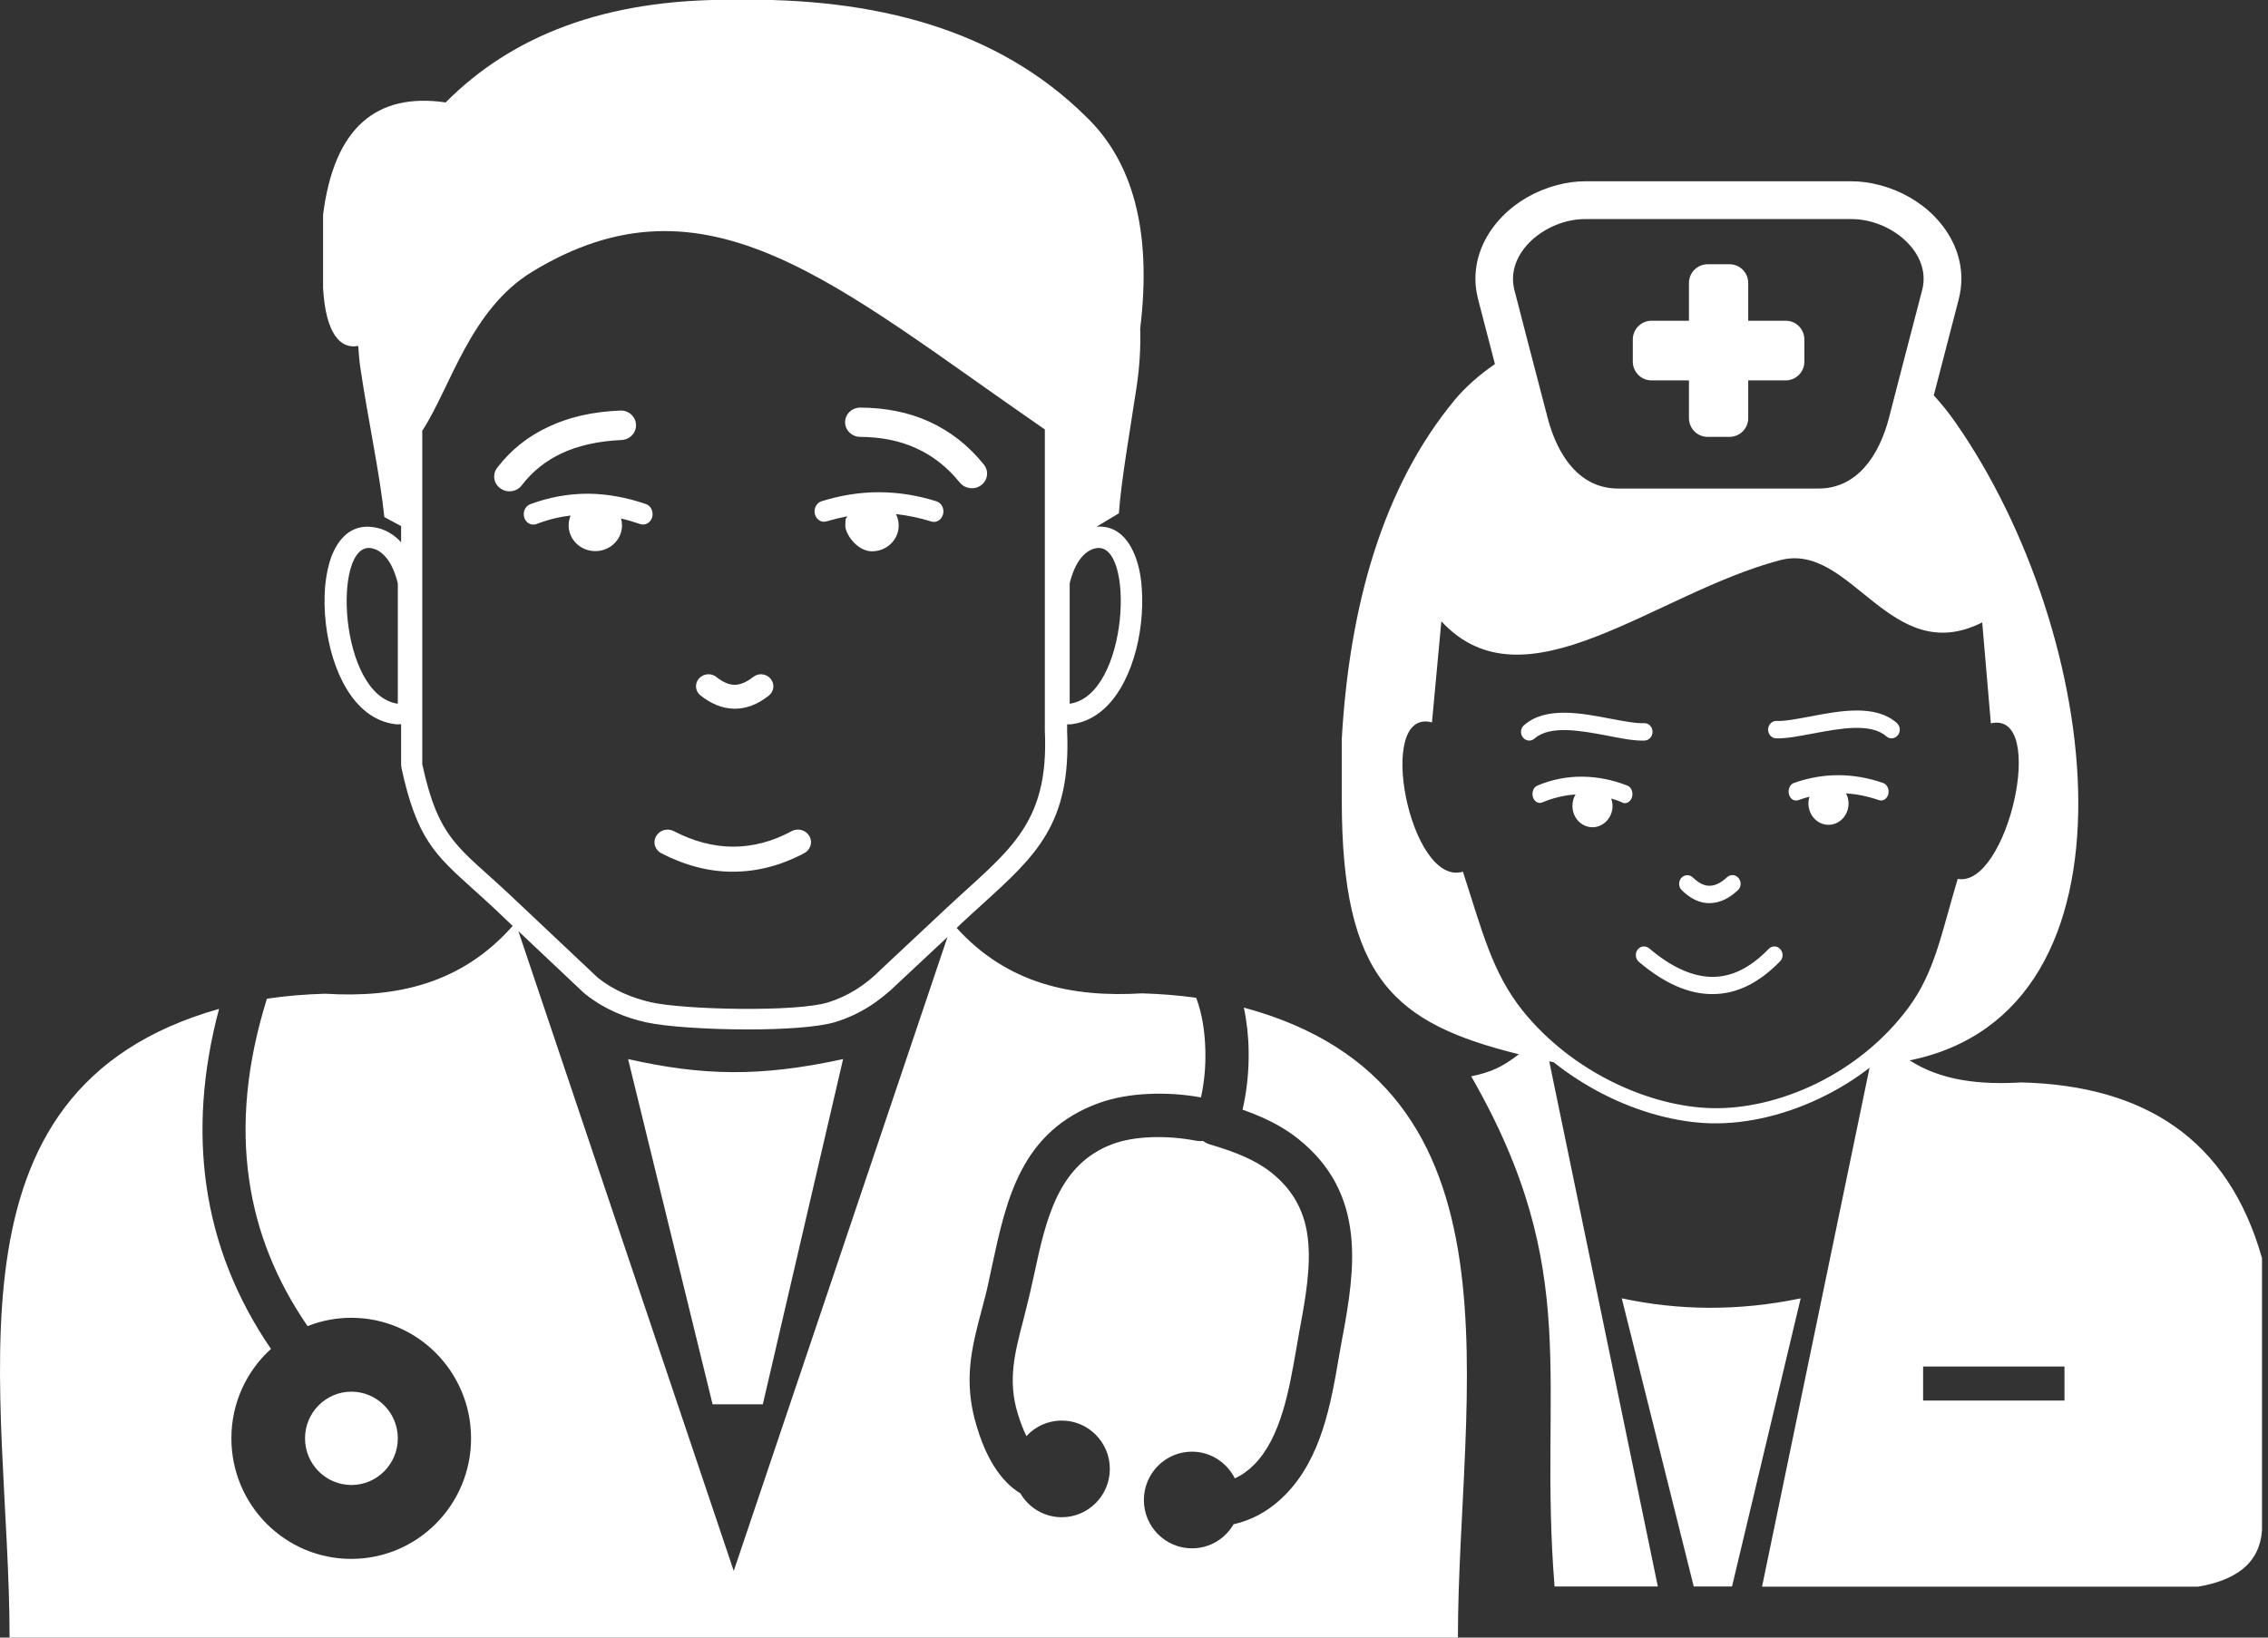 <svg width="90" height="65" viewBox="0 0 90 65" fill="none" xmlns="http://www.w3.org/2000/svg">
<rect x="0" y="0" width="90" height="65" fill="#333333" stroke="none"/>
<g clip-path="url(#clip0_367_262)">
<path fill-rule="evenodd" clip-rule="evenodd" d="M42.448 27.932V23.154C42.66 22.287 43.055 21.838 43.5 21.758C45.049 21.486 44.793 27.601 42.448 27.932ZM57.197 24.661C60.513 28.248 65.641 23.551 70.638 22.235C73.472 21.486 74.999 26.55 78.659 24.705L79.002 28.711C81.274 28.189 79.659 35.253 77.687 34.885C77.037 37.047 76.788 38.568 75.729 40.001C73.742 42.677 70.521 44.044 67.942 43.985C65.51 43.934 62.413 42.589 60.426 40.119C59.206 38.597 58.811 36.929 58.052 34.599C55.948 35.231 54.538 28.064 56.824 28.674L57.197 24.661ZM71.602 13.474V14.356C71.602 14.767 71.266 15.098 70.864 15.098H69.374V16.598C69.374 17.009 69.038 17.34 68.636 17.34H67.76C67.351 17.34 67.022 17.002 67.022 16.598V15.098H65.532C65.123 15.098 64.794 14.76 64.794 14.356V13.474C64.794 13.062 65.13 12.731 65.532 12.731H67.022V11.232C67.022 10.82 67.358 10.489 67.76 10.489H68.636C69.045 10.489 69.374 10.827 69.374 11.232V12.731H70.857C71.266 12.724 71.602 13.062 71.602 13.474ZM62.895 7.196H73.479C73.845 7.196 74.225 7.248 74.604 7.351C75.422 7.564 76.197 8.005 76.767 8.593C77.417 9.262 77.833 10.114 77.833 11.07C77.833 11.327 77.797 11.607 77.724 11.893L76.737 15.693C77.037 16.024 77.329 16.377 77.592 16.759C83.429 25.109 85.372 40.141 75.78 42.089C77.059 42.912 78.615 43.059 80.222 42.964C85.05 43.089 88.418 45.169 89.769 49.961V60.546C89.762 61.81 89.017 62.678 87.22 62.979H69.922L74.188 42.383C73.647 42.802 73.07 43.162 72.479 43.463C70.966 44.235 69.352 44.617 67.92 44.588C66.569 44.559 65.028 44.154 63.574 43.405C62.909 43.059 62.259 42.648 61.653 42.162L61.478 42.126L65.787 62.971H61.689C61.032 54.842 62.865 50.527 58.38 42.721C59.169 42.559 59.615 42.353 60.272 41.846C55.334 40.619 53.245 38.862 53.245 31.754V29.328C53.552 24.014 54.881 19.31 57.73 15.87C58.154 15.363 58.694 14.885 59.323 14.451L58.658 11.893C58.585 11.607 58.548 11.327 58.548 11.07C58.548 10.114 58.965 9.262 59.615 8.593C60.185 8.005 60.959 7.564 61.777 7.351C62.15 7.248 62.529 7.196 62.895 7.196ZM62.895 8.696H73.479C75.021 8.696 76.664 10.011 76.277 11.511L75.488 14.539L74.962 16.576C74.575 18.075 73.699 19.391 72.165 19.391H64.21C62.675 19.391 61.799 18.075 61.412 16.576L60.652 13.665L60.097 11.518C59.71 10.019 61.353 8.696 62.895 8.696ZM76.314 54.239H81.924V55.592H76.314V54.239ZM67.212 62.971L64.356 51.534C66.591 52.012 68.95 52.056 71.456 51.534L68.731 62.971H67.212ZM66.737 35.334C66.606 35.209 66.598 34.988 66.715 34.849C66.839 34.709 67.044 34.702 67.175 34.827C67.409 35.054 67.635 35.165 67.847 35.157C68.067 35.157 68.293 35.04 68.534 34.819C68.673 34.694 68.877 34.709 68.994 34.856C69.111 35.003 69.097 35.216 68.958 35.341C68.6 35.672 68.234 35.841 67.847 35.848C67.475 35.856 67.095 35.687 66.737 35.334ZM75.269 28.696C75.408 28.821 75.43 29.035 75.313 29.181C75.196 29.328 74.992 29.351 74.853 29.226C74.232 28.682 73.005 28.917 71.945 29.115C71.39 29.218 70.886 29.321 70.477 29.306C70.294 29.299 70.156 29.137 70.163 28.946C70.17 28.755 70.324 28.608 70.499 28.616C70.835 28.63 71.31 28.535 71.829 28.439C73.026 28.211 74.422 27.947 75.269 28.696ZM63.939 31.695C63.968 31.784 63.99 31.886 63.99 31.989C63.99 32.452 63.633 32.835 63.194 32.835C62.756 32.835 62.398 32.46 62.398 31.989C62.398 31.82 62.442 31.666 62.522 31.534C62.084 31.563 61.638 31.666 61.2 31.85C61.047 31.916 60.879 31.813 60.827 31.629C60.776 31.445 60.857 31.24 61.01 31.181C61.602 30.931 62.201 30.821 62.8 30.828C63.399 30.835 63.99 30.953 64.575 31.181C64.728 31.24 64.816 31.438 64.765 31.629C64.714 31.813 64.553 31.923 64.4 31.864C64.246 31.791 64.093 31.739 63.939 31.695ZM71.807 31.622C71.777 31.71 71.763 31.798 71.763 31.894C71.763 32.357 72.121 32.739 72.559 32.739C72.997 32.739 73.355 32.364 73.355 31.894C73.355 31.747 73.319 31.607 73.253 31.489C73.684 31.519 74.122 31.607 74.568 31.762C74.721 31.813 74.889 31.703 74.933 31.519C74.977 31.328 74.889 31.137 74.728 31.078C74.129 30.872 73.538 30.769 72.946 30.769C72.355 30.769 71.77 30.872 71.186 31.078C71.032 31.129 70.945 31.328 70.989 31.519C71.032 31.71 71.193 31.813 71.354 31.762C71.5 31.71 71.653 31.659 71.807 31.622ZM60.893 29.314C60.754 29.439 60.55 29.417 60.433 29.27C60.316 29.123 60.338 28.902 60.477 28.785C61.331 28.035 62.719 28.299 63.91 28.527C64.429 28.623 64.903 28.718 65.24 28.704C65.422 28.696 65.568 28.843 65.576 29.035C65.583 29.226 65.444 29.387 65.261 29.395C64.86 29.409 64.348 29.314 63.8 29.203C62.749 29.005 61.521 28.77 60.893 29.314ZM65.035 38.178C64.896 38.061 64.874 37.84 64.984 37.693C65.093 37.546 65.305 37.524 65.444 37.642C66.335 38.399 67.175 38.774 67.964 38.774C68.739 38.774 69.476 38.399 70.185 37.664C70.316 37.532 70.521 37.532 70.645 37.671C70.769 37.811 70.769 38.024 70.638 38.156C69.805 39.016 68.914 39.457 67.964 39.457C67.022 39.465 66.05 39.038 65.035 38.178ZM13.945 55.239C14.96 55.239 15.786 56.069 15.786 57.091C15.786 58.113 14.96 58.943 13.945 58.943C12.93 58.943 12.104 58.113 12.104 57.091C12.104 56.069 12.93 55.239 13.945 55.239ZM21.286 20.802C21.089 20.875 20.87 20.758 20.804 20.545C20.738 20.324 20.841 20.089 21.038 20.015C21.805 19.729 22.572 19.596 23.339 19.596C24.106 19.604 24.866 19.744 25.633 20.008C25.83 20.074 25.939 20.309 25.881 20.53C25.815 20.75 25.604 20.868 25.406 20.802C25.151 20.714 24.902 20.64 24.646 20.581C24.668 20.67 24.683 20.758 24.683 20.853C24.683 21.419 24.208 21.875 23.624 21.875C23.04 21.875 22.565 21.419 22.565 20.853C22.565 20.714 22.594 20.581 22.645 20.464C22.192 20.515 21.739 20.626 21.286 20.802ZM33.624 20.493C33.58 20.604 33.544 20.508 33.544 20.861C33.544 21.206 34.019 21.883 34.603 21.883C35.187 21.883 35.662 21.427 35.662 20.861C35.662 20.699 35.626 20.545 35.553 20.405C36.013 20.456 36.488 20.552 36.955 20.699C37.16 20.765 37.364 20.633 37.423 20.412C37.481 20.192 37.364 19.964 37.16 19.898C36.393 19.655 35.626 19.538 34.866 19.538C34.106 19.538 33.347 19.663 32.594 19.898C32.397 19.964 32.28 20.192 32.339 20.412C32.397 20.633 32.609 20.758 32.806 20.692C33.084 20.611 33.361 20.545 33.624 20.493ZM29.117 62.354L20.57 36.958L23.156 39.399C23.171 39.413 23.193 39.435 23.215 39.45C23.595 39.751 23.989 39.987 24.398 40.17C24.8 40.354 25.224 40.486 25.662 40.582C26.422 40.751 28.094 40.861 29.68 40.861C31.097 40.861 32.477 40.773 33.149 40.567C33.602 40.428 34.041 40.229 34.457 39.972C34.866 39.715 35.261 39.399 35.64 39.024L37.598 37.194L29.117 62.354ZM20.344 36.752C18.313 39.053 15.727 39.619 12.9 39.443C12.104 39.465 11.33 39.531 10.592 39.641C9.781 42.236 9.569 44.617 9.883 46.8C10.183 48.925 10.986 50.865 12.206 52.637C12.74 52.424 13.324 52.306 13.938 52.306C16.567 52.306 18.693 54.452 18.693 57.091C18.693 59.737 16.56 61.876 13.938 61.876C11.308 61.876 9.182 59.73 9.182 57.091C9.182 55.68 9.788 54.416 10.753 53.541C9.409 51.578 8.525 49.41 8.189 47.043C7.882 44.875 8.028 42.537 8.693 40.045C-2.703 43.272 0.38 55.246 0.38 65H57.854C57.854 55.334 60.871 43.096 49.359 39.994C49.476 40.538 49.541 41.126 49.549 41.714C49.563 42.493 49.483 43.287 49.308 44.044C49.578 44.14 49.834 44.242 50.089 44.353C50.608 44.588 51.083 44.86 51.499 45.191C52.872 46.279 53.45 47.58 53.61 48.998C53.756 50.314 53.53 51.688 53.274 53.07L53.267 53.093C53.245 53.217 53.194 53.504 53.143 53.791C52.814 55.724 52.441 57.885 50.988 59.348C50.469 59.87 49.877 60.237 49.205 60.436C49.118 60.458 49.037 60.48 48.95 60.502C48.621 61.075 48.007 61.457 47.299 61.457C46.247 61.457 45.392 60.597 45.392 59.539C45.392 58.48 46.247 57.62 47.299 57.62C48.044 57.62 48.687 58.054 49.001 58.679C49.279 58.554 49.534 58.37 49.768 58.135C50.834 57.054 51.156 55.173 51.448 53.497C51.477 53.313 51.514 53.137 51.572 52.776L51.58 52.747C51.813 51.497 52.025 50.263 51.901 49.175C51.791 48.19 51.39 47.286 50.433 46.529C50.126 46.286 49.775 46.087 49.381 45.911C48.972 45.727 48.511 45.573 48.015 45.426C48 45.419 47.986 45.419 47.971 45.411C47.883 45.382 47.81 45.338 47.737 45.286C47.65 45.294 47.562 45.294 47.474 45.279C46.861 45.161 46.24 45.117 45.67 45.139C45.107 45.161 44.596 45.25 44.187 45.397C41.974 46.198 41.499 48.432 41.031 50.615L41.024 50.645C40.987 50.806 40.951 50.983 40.878 51.299C40.783 51.711 40.688 52.071 40.6 52.424C40.272 53.688 39.979 54.79 40.389 56.114C40.491 56.452 40.608 56.753 40.732 57.003C41.082 56.621 41.579 56.386 42.134 56.386C43.186 56.386 44.041 57.245 44.041 58.304C44.041 59.362 43.186 60.222 42.134 60.222C41.433 60.222 40.819 59.84 40.491 59.274C40.286 59.149 40.089 58.995 39.914 58.804C39.417 58.289 39.037 57.547 38.76 56.621C38.212 54.827 38.555 53.504 38.957 51.99C39.052 51.637 39.147 51.277 39.22 50.931C39.242 50.821 39.3 50.564 39.358 50.285C39.358 50.27 39.366 50.263 39.366 50.248C39.936 47.609 40.513 44.904 43.617 43.779C44.187 43.574 44.874 43.449 45.611 43.419C46.269 43.39 46.97 43.434 47.657 43.559C47.788 42.971 47.847 42.346 47.832 41.729C47.818 40.957 47.701 40.215 47.467 39.604C46.78 39.509 46.064 39.45 45.319 39.428C42.536 39.597 39.979 39.053 37.963 36.833L38.153 36.65C38.416 36.4 38.701 36.15 38.964 35.907C41.119 33.952 42.507 32.695 42.346 29.012C42.346 29.005 42.346 28.99 42.346 28.983V28.748C42.412 28.755 42.485 28.755 42.558 28.74C44.187 28.513 45.064 26.587 45.275 24.749C45.334 24.242 45.341 23.742 45.305 23.294C45.268 22.809 45.173 22.368 45.02 22.007C44.72 21.28 44.224 20.853 43.515 20.905L44.399 20.376C44.501 19.001 44.837 17.134 45.1 15.377C45.224 14.561 45.268 13.782 45.246 13.04C45.721 9.137 44.939 6.395 43.091 4.624C39.585 1.162 34.749 -0.11 29.088 -0.007C23.996 -0.044 20.308 1.426 17.685 4.065C14.938 3.668 13.258 5.057 12.82 8.527V11.43C12.922 13.231 13.499 13.87 14.215 13.731C14.237 14.04 14.259 14.348 14.31 14.664C14.602 16.642 15.07 18.781 15.252 20.523L15.917 20.883V21.522C15.618 21.199 15.267 21 14.88 20.934C14.069 20.787 13.514 21.228 13.185 22.007C13.039 22.368 12.944 22.816 12.9 23.294C12.864 23.742 12.871 24.249 12.93 24.749C13.141 26.587 14.018 28.513 15.647 28.74C15.735 28.755 15.83 28.755 15.917 28.74V30.313C15.917 30.372 15.925 30.424 15.932 30.483C16.538 33.283 17.261 33.93 18.781 35.297C19.051 35.54 19.351 35.812 19.65 36.091L20.344 36.752ZM41.462 17.046C33.149 11.312 28.036 6.564 21.111 10.791C18.649 12.297 17.882 15.377 16.757 17.097V30.335C17.415 33.364 18.218 33.621 20.234 35.518L23.726 38.811C24.354 39.31 25.07 39.604 25.823 39.781C27.152 40.082 31.608 40.178 32.857 39.788C33.617 39.553 34.333 39.119 34.99 38.45L37.525 36.076C39.972 33.783 41.638 32.798 41.462 29.005V17.046ZM24.61 16.296C24.946 16.281 25.224 16.531 25.238 16.855C25.253 17.178 24.997 17.45 24.661 17.465C23.733 17.509 22.945 17.685 22.287 17.994C21.644 18.296 21.118 18.722 20.702 19.266C20.505 19.523 20.125 19.582 19.855 19.383C19.584 19.192 19.533 18.825 19.73 18.567C20.264 17.869 20.936 17.325 21.761 16.943C22.565 16.561 23.507 16.34 24.61 16.296ZM34.136 17.34C33.8 17.34 33.536 17.075 33.536 16.759C33.536 16.436 33.807 16.178 34.143 16.178C35.144 16.186 36.057 16.362 36.875 16.737C37.7 17.112 38.431 17.678 39.044 18.442C39.249 18.7 39.198 19.06 38.935 19.258C38.672 19.457 38.292 19.405 38.087 19.155C37.591 18.538 37.014 18.09 36.364 17.796C35.699 17.487 34.954 17.347 34.136 17.34ZM27.795 27.601C27.583 27.432 27.561 27.131 27.736 26.932C27.912 26.734 28.226 26.704 28.43 26.873C28.679 27.072 28.913 27.175 29.139 27.182C29.366 27.182 29.614 27.087 29.884 26.873C30.096 26.704 30.403 26.734 30.578 26.94C30.753 27.145 30.717 27.439 30.512 27.608C30.059 27.969 29.599 28.138 29.132 28.13C28.664 28.123 28.219 27.939 27.795 27.601ZM26.246 33.871C25.991 33.739 25.896 33.437 26.034 33.195C26.166 32.952 26.48 32.857 26.736 32.989C27.532 33.401 28.321 33.606 29.095 33.606C29.869 33.606 30.644 33.408 31.418 32.989C31.666 32.857 31.981 32.945 32.119 33.188C32.258 33.43 32.163 33.731 31.915 33.864C30.987 34.356 30.045 34.599 29.095 34.599C28.145 34.606 27.196 34.356 26.246 33.871ZM15.786 27.932V23.154C15.574 22.287 15.18 21.838 14.734 21.758C13.185 21.486 13.434 27.601 15.786 27.932ZM28.277 55.739L24.924 42.037C27.861 42.699 30.162 42.758 33.456 42.037L30.271 55.739H28.277Z" fill="white"/>
</g>
<defs>
<clipPath id="clip0_367_262">
<rect width="89.762" height="65" fill="white"/>
</clipPath>
</defs>
</svg>
